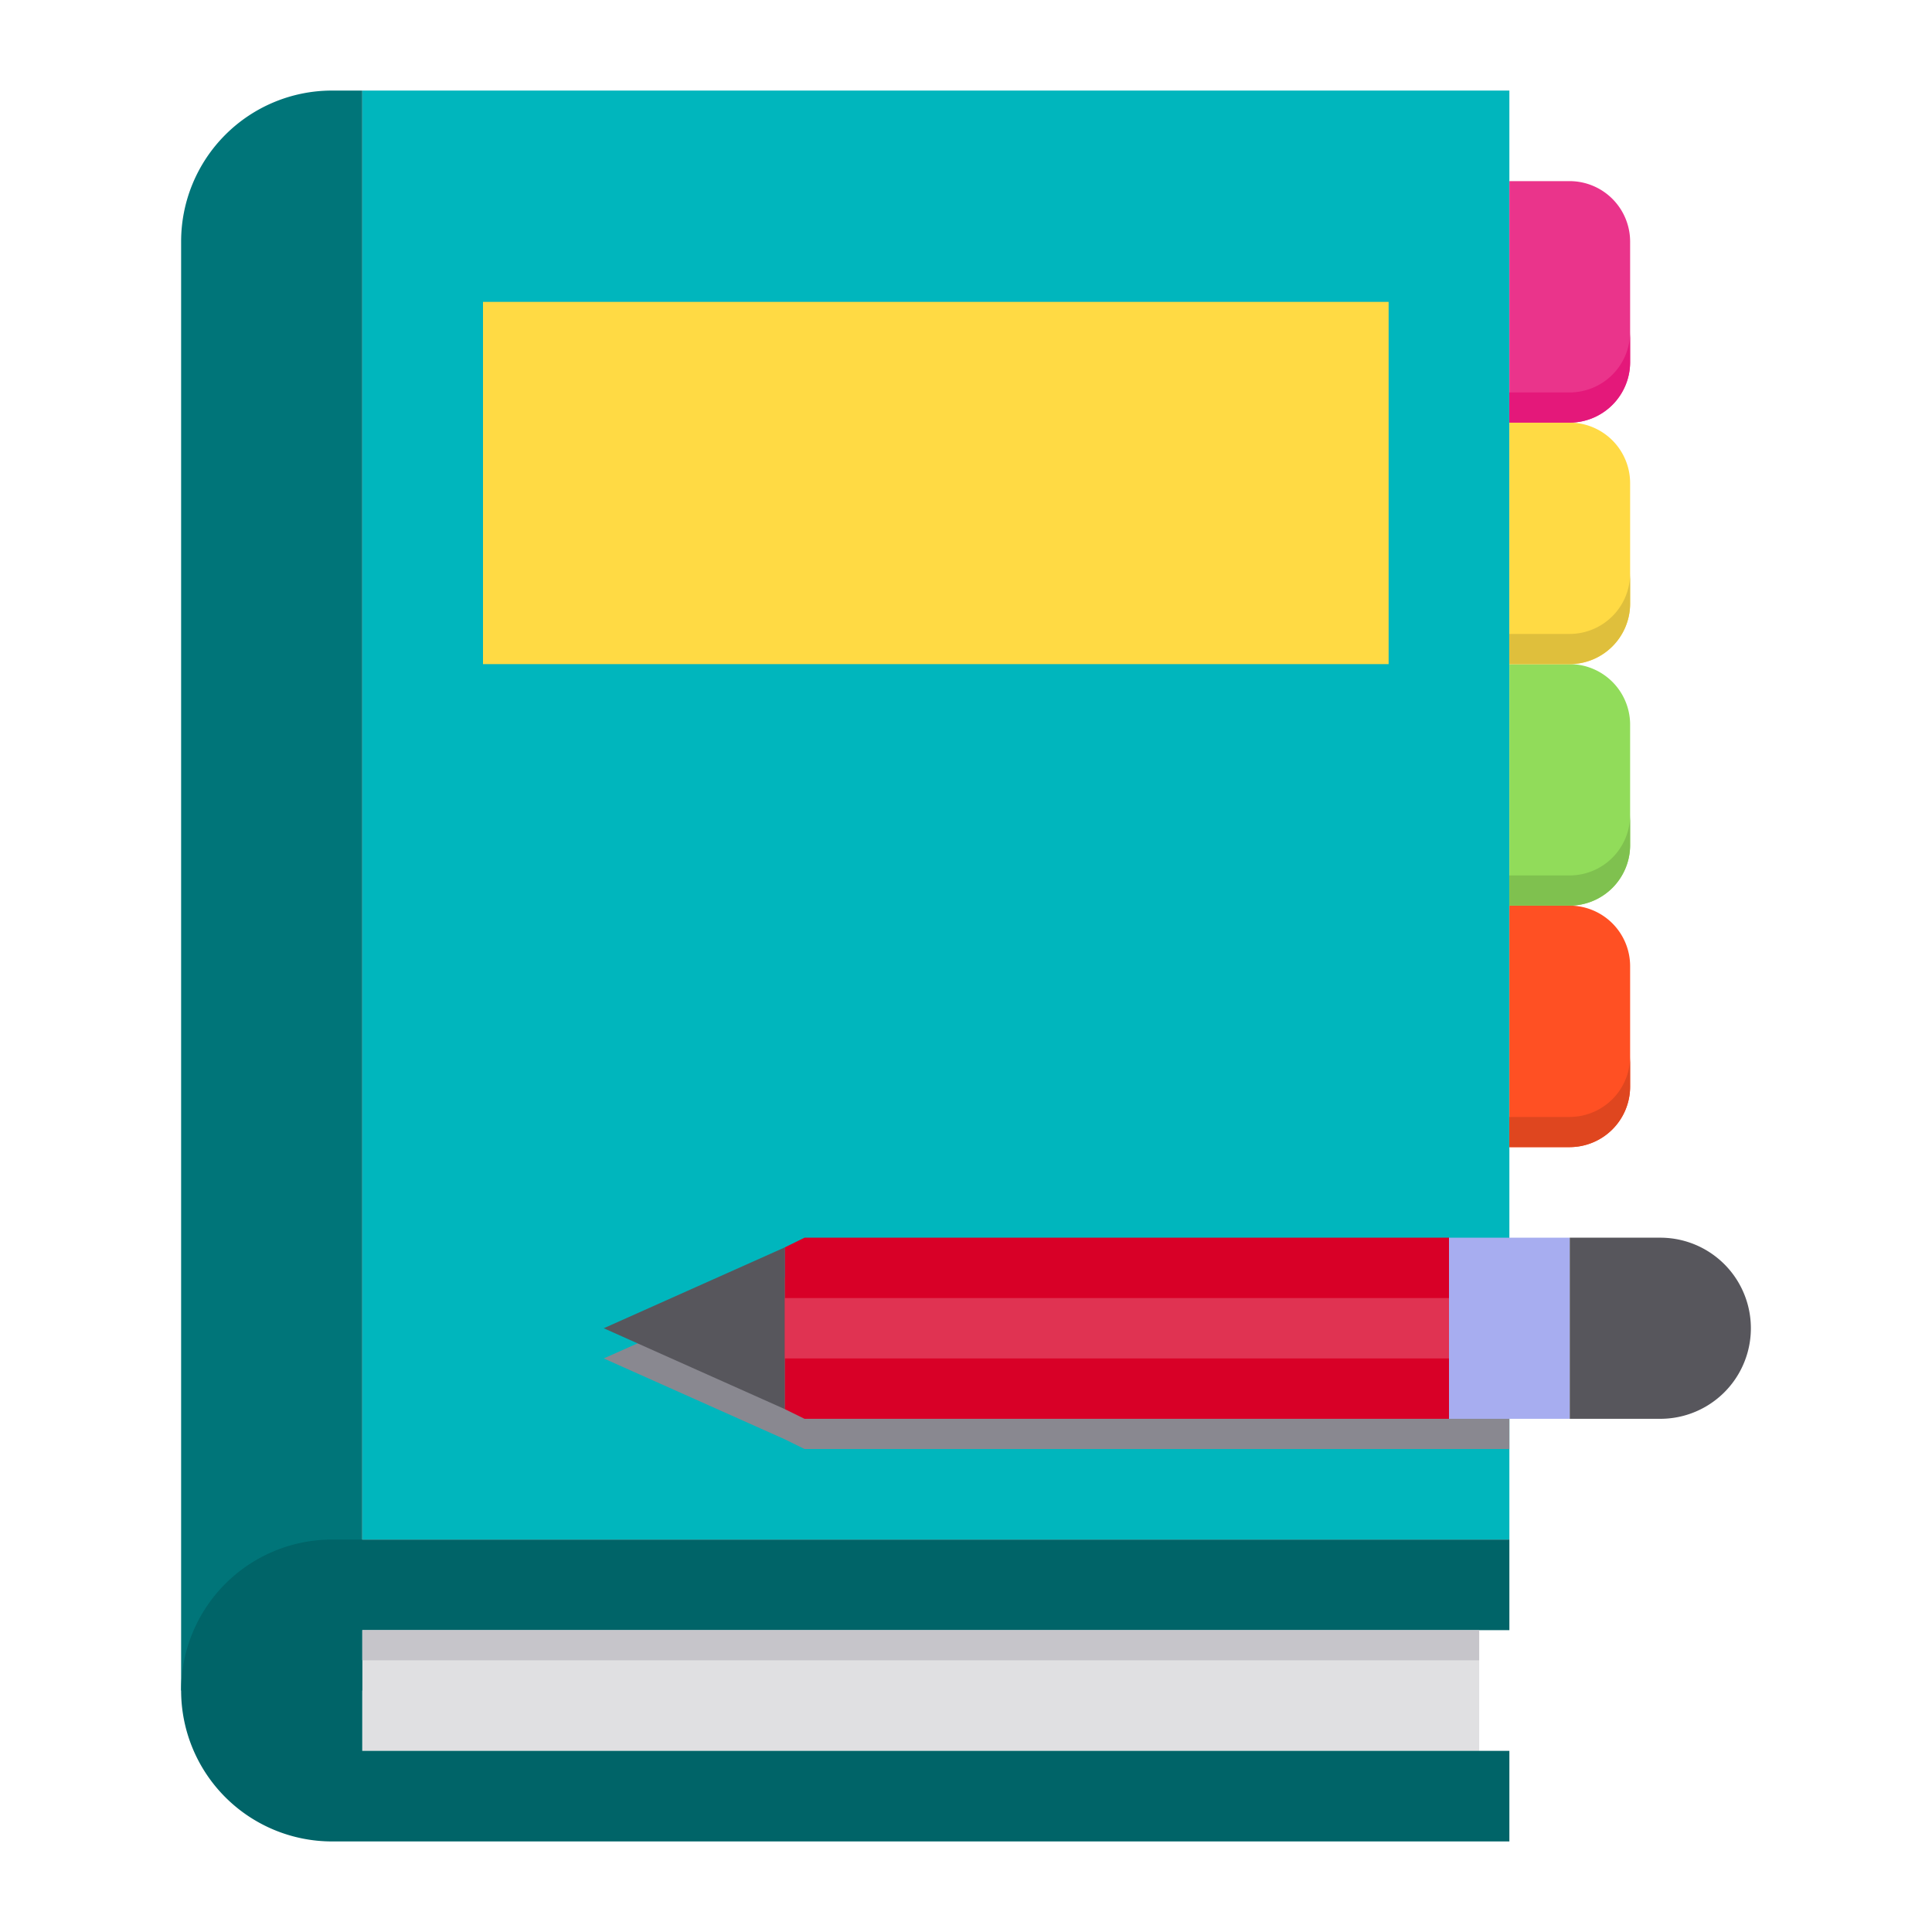 <svg id="Book-notebook" height="512" viewBox="0 0 64 64" width="512" xmlns="http://www.w3.org/2000/svg"><path d="m12 3h38v48h-38z" fill="#00b6bd"/><path d="m50 42v6h-23.35l-.65-.32-6-2.68 6-2.68.65-.32z" fill="#898890"/><path d="m12 54h37v4h-37z" fill="#e0e0e2"/><path d="m54 32v4a2.006 2.006 0 0 1 -2 2h-2v-8h2a2.006 2.006 0 0 1 2 2z" fill="#ff5023"/><path d="m54 24v4a2.006 2.006 0 0 1 -2 2h-2v-8h2a2.006 2.006 0 0 1 2 2z" fill="#91dc5a"/><path d="m54 16v4a2.006 2.006 0 0 1 -2 2h-2v-8h2a2.006 2.006 0 0 1 2 2z" fill="#ffda44"/><path d="m54 8v4a2.006 2.006 0 0 1 -2 2h-2v-8h2a2.006 2.006 0 0 1 2 2z" fill="#ea348b"/><path d="m52 13h-2v1h2a2.006 2.006 0 0 0 2-2v-1a2.006 2.006 0 0 1 -2 2z" fill="#e4187a"/><path d="m52 21h-2v1h2a2.006 2.006 0 0 0 2-2v-1a2.006 2.006 0 0 1 -2 2z" fill="#dfbf3c"/><path d="m52 29h-2v1h2a2.006 2.006 0 0 0 2-2v-1a2.006 2.006 0 0 1 -2 2z" fill="#7fc14f"/><path d="m52 37h-2v1h2a2.006 2.006 0 0 0 2-2v-1a2.006 2.006 0 0 1 -2 2z" fill="#df461f"/><path d="m16 10h30v12h-30z" fill="#ffda44"/><path d="m12 3v53h-6v-48a5 5 0 0 1 5-5z" fill="#007579"/><path d="m12 54v4h38v3h-39a5 5 0 0 1 0-10h39v3z" fill="#006468"/><path d="m48 41h4v6h-4z" fill="#a7adf0"/><path d="m55 47h-3v-6h3a3 3 0 0 1 0 6z" fill="#57565c"/><path d="m26 46.68-6-2.68 6-2.68z" fill="#57565c"/><path d="m48 47h-21.349l-.651-.32v-5.36l.651-.32h21.349z" fill="#d80027"/><path d="m36 33h2v22h-2z" fill="#e03352" transform="matrix(0 1 -1 0 81 7)"/><path d="m12 54h37v1h-37z" fill="#c6c5ca"/></svg>
